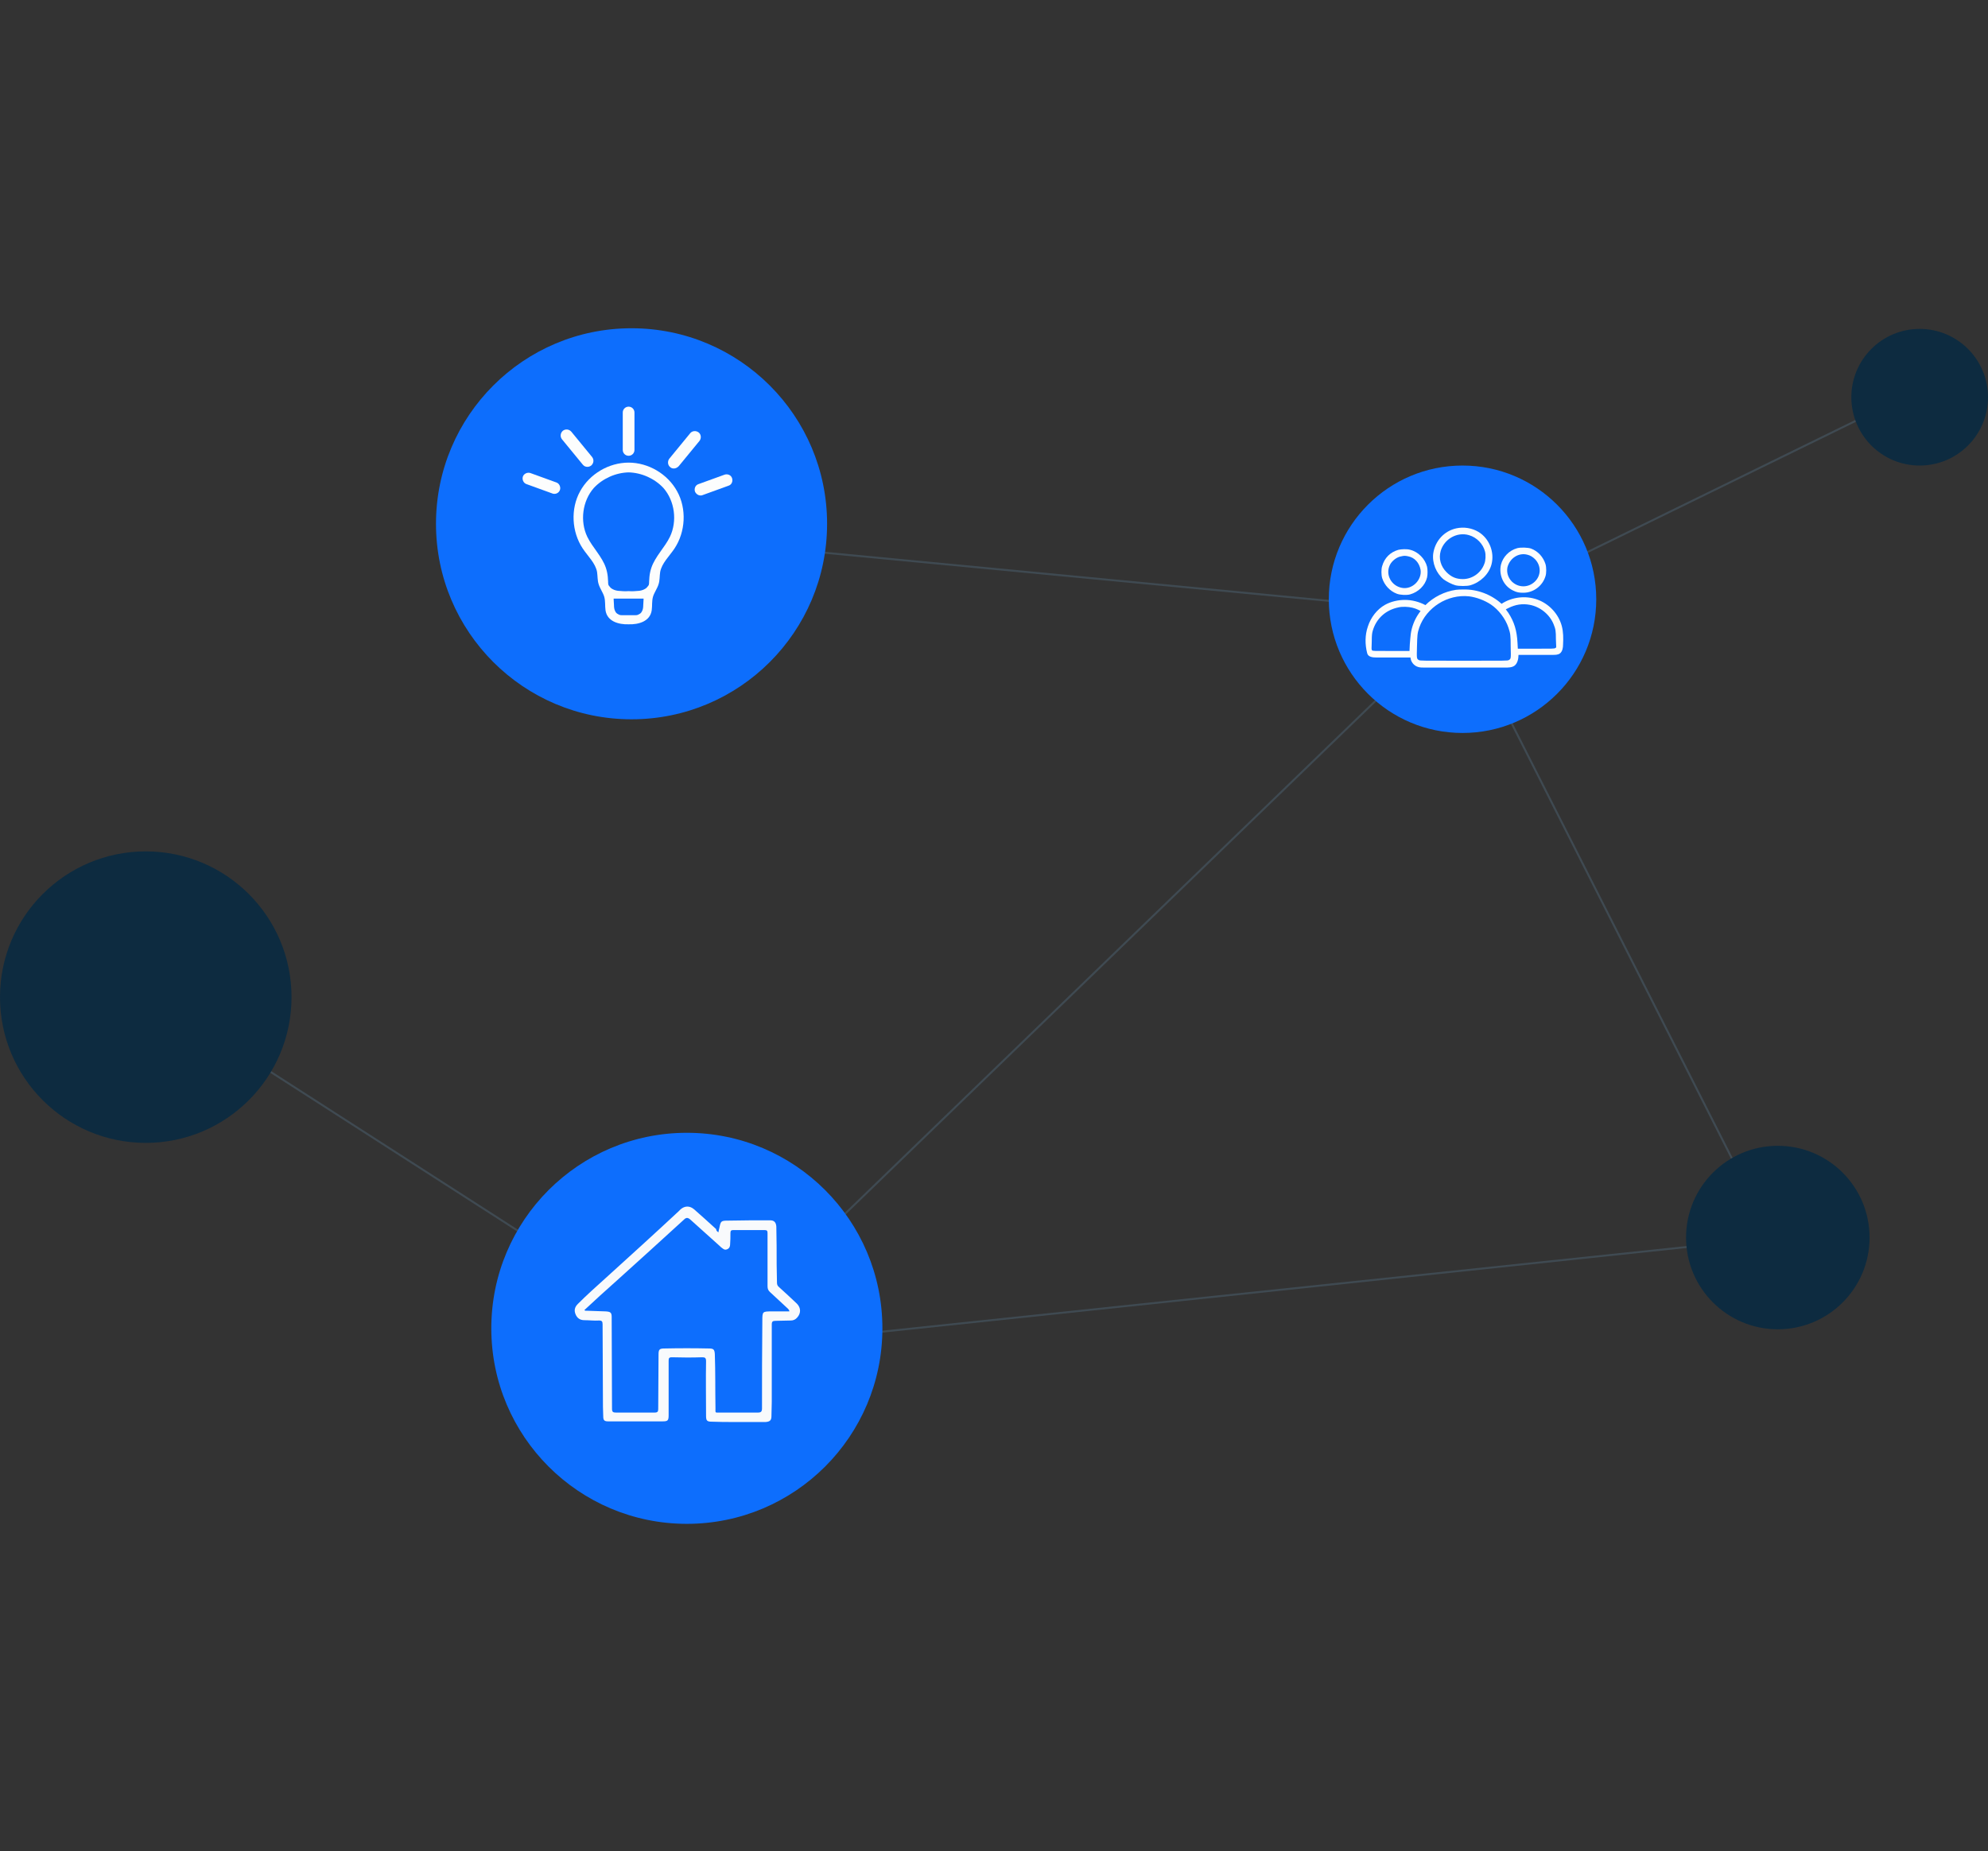 <?xml version="1.0" encoding="utf-8"?>
<!-- Generator: Adobe Illustrator 26.0.2, SVG Export Plug-In . SVG Version: 6.00 Build 0)  -->
<svg version="1.1" id="Layer_1" xmlns="http://www.w3.org/2000/svg" xmlns:xlink="http://www.w3.org/1999/xlink" x="0px" y="0px"
	 viewBox="0 0 611 569" style="enable-background:new 0 0 611 569;" xml:space="preserve">
<rect x="0" y="0" width="611" height="569" fill="#333333" stroke="none"/>
<style type="text/css">
	.st0{opacity:0.5;fill:none;stroke:#4D6372;stroke-width:0.605;enable-background:new    ;}
	.st1{fill:#0D6EFD;}
	.st2{fill:#FCFDFD;}
	.st3{fill:#0D2B40;}
	.st4{fill:none;stroke:#0D6EFD;stroke-width:0.605;}
	.st5{fill:#F8FAFC;}
</style>
<path class="st0" d="M450.4,188.7l-256.7-24.5"/>
<path class="st0" d="M450.4,188.7l-233.7,226"/>
<path class="st0" d="M459.7,183.5l131.2-64.2"/>
<path class="st0" d="M546,380.4l-329.7,34.7"/>
<path class="st0" d="M51.3,309l165.1,106.1"/>
<path class="st0" d="M544.8,380.8L450,193.5"/>
<g>
	<circle class="st1" cx="449.5" cy="184.2" r="41.1"/>
</g>
<path class="st2" d="M447.6,162.4c-3.7,0.8-6.5,3.8-7.1,7.7c-0.4,2.9,0.9,6.1,3.2,8c0.8,0.6,2.5,1.5,3.6,1.8s3.6,0.3,4.6,0
	c3.1-0.9,5.7-3.4,6.5-6.4c1-3.8-0.7-8-4-10C452.4,162.3,449.9,161.9,447.6,162.4z M451.5,164.5c2.4,0.7,4.3,2.7,4.9,5
	c0.3,1,0.2,2.9-0.2,3.8c-1,2.8-3.7,4.7-6.6,4.7c-2,0-3.5-0.6-5-2.1c-1.8-1.8-2.5-4.2-1.8-6.6C443.9,165.7,447.8,163.4,451.5,164.5z"
	/>
<path class="st2" d="M466.3,168.5c-2.5,0.7-4.4,2.7-5,5.1c-0.7,3.2,0.8,6.5,3.7,7.9c1.2,0.6,1.9,0.7,3.2,0.7c3.1,0,5.9-2.1,6.8-5.1
	c0.3-0.9,0.3-2.7,0-3.7c-0.7-2.2-2.3-4-4.5-4.8C469.6,168.3,467.4,168.2,466.3,168.5z M469.4,170.5c0.9,0.2,1.7,0.7,2.4,1.4
	c1.9,2,1.9,5-0.1,6.9s-5,1.9-7,0c-1.2-1.2-1.7-2.8-1.4-4.4C464,171.6,466.7,169.8,469.4,170.5z"/>
<path class="st2" d="M429.8,169c-2.5,0.7-4.3,2.5-5,5c-0.3,0.9-0.3,2.7,0,3.7c0.7,2.2,2.4,4,4.5,4.8c1,0.4,3.1,0.5,4.1,0.2
	c2.5-0.7,4.6-2.7,5.2-5.2c0.2-1,0.2-2.3,0-3.3c-0.6-2.4-2.7-4.6-5.2-5.2C432.4,168.7,430.7,168.8,429.8,169z M432.8,171
	c2,0.4,3.4,2,3.8,4.1c0.5,3.1-2.5,6.2-5.7,5.6c-3.3-0.6-5.2-4.1-3.7-7.1c0.6-1.2,2.1-2.4,3.5-2.6C431.5,170.8,431.9,170.8,432.8,171
	z"/>
<path class="st2" d="M447.5,181.3c-3.5,0.5-6.9,2.2-9.4,4.7c-1.9-1-4.1-1.6-6.3-1.6c-2.1,0-4.3,0.5-6.1,1.5
	c-2.5,1.4-4.4,3.9-5.3,6.7c-0.9,2.6-0.9,5.5-0.2,8.2c0.3,1.2,1.8,1.3,2.8,1.3c3.5,0,7,0,10.5,0c0.1,1.3,1,2.5,2.3,2.9
	c0.6,0.2,1.3,0.2,1.9,0.2c8.3,0,16.6,0,24.9,0c1,0,2.1,0,2.9-0.6c0.9-0.7,1.2-2.1,1.2-3.3c3.5,0,7,0,10.5,0c0.8,0,1.7,0,2.3-0.5
	c0.7-0.6,0.9-1.7,0.9-2.7c0.1-1.9,0.1-3.8-0.4-5.7c-1-3.7-3.9-6.8-7.5-8.1s-7.8-0.8-11,1.3c-3.2-2.9-7.5-4.5-11.7-4.4
	C448.9,181.2,448.2,181.2,447.5,181.3z M451.5,183.3c2.3,0.3,4.7,1.2,6.7,2.5c2.4,1.6,4.5,4.4,5.4,7.1c0.6,1.8,0.7,2.3,0.7,5.9
	c0.1,3.7,0.1,3.7-0.6,4.1c-0.4,0.2-0.7,0.2-13.8,0.2c-13.1,0-13.4,0-13.8-0.2c-0.7-0.4-0.7-0.4-0.6-4.1c0.1-3.6,0.1-4.1,0.7-5.9
	C438.4,186.7,444.9,182.6,451.5,183.3z M470.1,185.9c3.3,0.6,6.2,3,7.4,6c0.6,1.5,0.7,2,0.7,4.6l0.1,2.5l-0.3,0.2
	c-0.2,0.2-0.9,0.2-5.9,0.2h-5.6l-0.1-1.8c-0.2-3.8-1-6.4-2.8-9.2l-0.8-1.1l0.8-0.4C465.8,185.8,467.9,185.5,470.1,185.9z
	 M434.1,186.8c0.5,0.1,1.3,0.4,1.7,0.6l0.8,0.4l-0.7,1c-1.2,1.8-2,3.9-2.3,6c-0.1,0.6-0.2,2.1-0.3,3.2l-0.1,2.1h-5.6
	c-5.5,0-5.7,0-5.9-0.2c-0.2-0.2-0.2-0.5-0.1-2.7c0-2,0.1-2.6,0.3-3.3c1.1-3.8,4-6.4,7.9-7.2C431,186.4,432.9,186.5,434.1,186.8z"/>
<circle class="st3" cx="546.4" cy="380.4" r="28.2"/>
<circle class="st3" cx="44.8" cy="306.5" r="44.8"/>
<circle class="st3" cx="590" cy="122.1" r="21"/>
<g>
	<circle class="st1" cx="211.1" cy="408.3" r="60.1"/>
</g>
<g>
	<circle class="st1" cx="194.1" cy="161" r="60.1"/>
</g>
<path class="st4" d="M205.5,174.6c-0.2,0.2-0.4,0.5-0.5,0.7l0,0c-1,1.4-1.6,2.9-1.8,4.8c0,0.3-0.1,0.7-0.1,1.1
	c-0.1,0.9-0.2,1.8-0.3,2.2l6.2-13.7C208.2,171.3,207.2,172.6,205.5,174.6z M208.9,169.7c1.3-2.6,1.8-4.9,1.8-7.9s-0.5-5.1-1.8-7.8
	v0.7c1.1,2.4,1.5,4.4,1.5,7.1c0,2.7-0.5,4.9-1.5,7.2V169.7z M189,187v0.3l0.1,1.2c0,0.7,0.1,1.2,0.3,1.6c0.2,0.4,0.5,0.7,0.9,1
	c0.2,0.1,0.5,0.2,0.9,0.3c0.4,0,1,0,2.1,0s1.7,0,2.1,0c0.2,0,0.4-0.1,0.5-0.1c0.2,0,0.3-0.1,0.4-0.2c0.4-0.2,0.7-0.5,0.9-1
	c0.2-0.4,0.2-0.9,0.3-1.6l0.1-1.2V187H189z M202.7,181.1l0.4-1l1.8-4.8 M196.7,148.4c2.1,0.6,4.5,1.9,6.1,3.4
	c1.4,1.3,2.9,3.6,3.5,5.6l0,0 M206.4,157.5c0.9,2.8,0.9,6.1,0,8.8c-0.5,1.4-1.4,3-2.4,4.2 M189,187v0.3l0.1,1.2
	c0,0.7,0.1,1.2,0.3,1.6c0.2,0.4,0.5,0.7,0.9,1c0.2,0.1,0.5,0.2,0.9,0.3c0.4,0,1,0,2.1,0s1.7,0,2.1,0c0.2,0,0.4-0.1,0.5-0.1
	c0.2,0,0.3-0.1,0.4-0.2c0.4-0.2,0.7-0.5,0.9-1c0.2-0.4,0.2-0.9,0.3-1.6l0.1-1.2V187H189z"/>
<g>
	<path class="st2" d="M208.1,151c-2.9-5.3-8.8-8.8-14.9-8.8c-6.1,0-12,3.5-14.9,8.8c-3,5.4-2.6,12.5,0.8,17.6
		c1.6,2.4,3.9,4.5,4.4,7.2c0.2,1.3,0.1,2.6,0.5,3.8c0.4,1.3,1.3,2.5,1.7,3.8c0.4,1.4,0.2,2.8,0.4,4.2c0.5,3.4,4,4.4,7.1,4.3
		c3.1,0.1,6.6-0.9,7.1-4.3c0.2-1.4,0-2.8,0.4-4.2c0.4-1.3,1.3-2.5,1.7-3.8c0.4-1.2,0.3-2.5,0.5-3.8c0.5-2.7,2.8-4.8,4.4-7.2
		C210.7,163.5,211.1,156.4,208.1,151z M197.8,184.2l-0.1,1.8c0,0.7-0.1,1.3-0.3,1.7c-0.2,0.5-0.5,0.9-1,1.1
		c-0.3,0.2-0.6,0.3-1.1,0.3h-4.2c-0.5,0-0.8-0.1-1.1-0.3c-0.5-0.2-0.8-0.6-1-1.1c-0.2-0.4-0.3-1-0.3-1.7l-0.1-1.8V184h9.2
		L197.8,184.2L197.8,184.2z M205.9,165c-1.6,3.3-4.5,6-5.7,9.5c-0.3,0.9-0.5,1.8-0.6,2.8c0,0.5-0.1,1-0.1,1.5c0,0.3,0,0.7-0.1,1
		c-0.2,0.4-0.5,0.6-0.7,0.9c-0.6,0.5-1.4,0.8-2.2,0.9c-1.1,0.1-2.2,0.2-3.3,0.1c-1.1,0.1-2.2,0-3.3-0.1c-0.8-0.1-1.6-0.4-2.2-0.9
		c-0.2-0.3-0.5-0.5-0.7-0.9c-0.1-0.3-0.1-0.7-0.1-1c0-0.5-0.1-1-0.1-1.5c-0.1-1-0.3-1.9-0.6-2.8c-1.2-3.5-4.1-6.2-5.7-9.5
		c-2.3-4.8-1.5-11,2-15c2.7-2.9,6.7-4.7,10.7-4.8c4,0.1,8,1.9,10.7,4.8C207.4,154,208.2,160.2,205.9,165z"/>
</g>
<g>
	<path class="st2" d="M193.2,140.1c-1,0-1.8-0.8-1.8-1.8v-11.5c0-1,0.8-1.8,1.8-1.8s1.8,0.8,1.8,1.8v11.5
		C195,139.3,194.2,140.1,193.2,140.1z"/>
</g>
<g>
	<path class="st2" d="M207.1,144c-0.4,0-0.8-0.1-1.1-0.4c-0.8-0.6-0.9-1.8-0.3-2.6l6.4-7.8c0.6-0.8,1.8-0.9,2.6-0.3
		c0.8,0.6,0.9,1.8,0.3,2.6l-6.4,7.8C208.1,143.8,207.6,144,207.1,144z"/>
</g>
<g>
	<path class="st2" d="M215.3,152.3c-0.7,0-1.4-0.5-1.7-1.2c-0.3-0.9,0.1-2,1.1-2.3l8-2.9c0.9-0.3,2,0.1,2.3,1.1
		c0.3,0.9-0.1,2-1.1,2.3l-8,2.9C215.7,152.3,215.5,152.3,215.3,152.3z"/>
</g>
<g>
	<path class="st2" d="M180.5,143.5c-0.5,0-1-0.2-1.4-0.7l-6.4-7.8c-0.6-0.8-0.5-1.9,0.3-2.6c0.8-0.6,1.9-0.5,2.6,0.3l6.4,7.8
		c0.6,0.8,0.5,1.9-0.3,2.6C181.3,143.4,180.9,143.5,180.5,143.5z"/>
</g>
<g>
	<path class="st2" d="M170.4,151.8c-0.2,0-0.4,0-0.6-0.1l-8-2.9c-0.9-0.3-1.4-1.4-1.1-2.3c0.3-0.9,1.4-1.4,2.3-1.1l8,2.9
		c0.9,0.3,1.4,1.4,1.1,2.3C171.8,151.4,171.1,151.8,170.4,151.8z"/>
</g>
<g id="RmjRwM.tif">
	<g>
		<path class="st5" d="M220.8,378.8c0.1-0.6,0.2-1,0.3-1.4c0.4-2,0.5-2.2,2.5-2.2c4.4-0.1,8.7-0.1,13.1-0.1c1.2,0,1.8,0.6,1.9,1.9
			c0.1,3.9,0.1,7.8,0.1,11.7c0,1.9,0.1,3.7,0.1,5.6c0,0.6,0.2,1,0.7,1.4c1.9,1.7,3.6,3.3,5.4,5c1.3,1.3,1.3,3,0.1,4.3
			c-0.5,0.6-1.2,0.9-1.9,0.9c-1.6,0-3.1,0.1-4.7,0.1c-0.9,0-1.2,0.2-1.2,1.1c0,7.9,0,15.9,0,23.8c0,1.5-0.1,2.9-0.1,4.4
			c0,1.3-0.5,1.7-1.8,1.8c-3.2,0-6.5,0-9.7,0c-2.2,0-4.6,0-6.8-0.1c-1.5,0-1.8-0.3-1.8-1.8c0-5.6-0.1-11.2,0-16.8
			c0-1-0.3-1.2-1.2-1.2c-3.1,0.1-6.1,0.1-9.3,0c-0.9,0-1,0.3-1,1.1c0,5.6,0,11.1,0,16.7c0,1.7-0.3,1.9-1.9,1.9c-5.6,0-11.1,0-16.7,0
			c-1.1,0-1.5-0.3-1.5-1.5c-0.1-1.9-0.1-3.9-0.1-5.8c0-7.5-0.1-15-0.1-22.5c0-0.9-0.2-1.2-1.1-1.2c-1.5,0.1-3-0.1-4.5-0.1
			c-1.3,0-2.2-0.6-2.7-1.8c-0.5-1.2-0.3-2.2,0.7-3.2c2.7-2.7,5.7-5.4,8.6-8c7.5-6.8,15-13.6,22.4-20.5c0.2-0.2,0.4-0.4,0.6-0.6
			c1.3-1.1,2.8-1.1,4.1,0c2.3,2,4.6,4.1,6.8,6.1C220.1,378.3,220.4,378.5,220.8,378.8z M179.6,402.7c0.3,0.3,0.6,0.2,0.8,0.2
			c1.9,0.1,3.8,0.1,5.8,0.2c1.5,0.1,1.8,0.4,1.8,1.8c0,0.2,0,0.5,0,0.7c0,9.2,0.1,18.2,0.1,27.4c0,1,0.3,1.2,1.2,1.2c4,0,8,0,11.9,0
			c0.9,0,1.1-0.3,1.1-1.1c0-5.6,0.1-11.2,0.1-16.8c0-1.5,0.3-1.8,1.8-1.8c4.6-0.1,9.2-0.1,13.7,0c1.4,0,1.7,0.3,1.8,1.7
			c0.2,5.6,0.1,11.1,0.2,16.7c0,1.5-0.2,1.3,1.4,1.3c3.9,0,7.7,0,11.6,0c1,0,1.3-0.3,1.3-1.3c0-9,0-17.8,0.1-26.8c0-3,0-3,3-3
			c1.8,0,3.5,0,5.3,0c0-0.5-0.3-0.6-0.4-0.8c-1.9-1.7-3.6-3.4-5.5-5.1c-0.6-0.5-0.8-1.1-0.8-1.8c0-5.5,0-10.8,0-16.3
			c0-0.7-0.1-1-0.9-1c-3.2,0-6.4,0-9.6,0c-0.7,0-0.9,0.2-0.9,0.9c0,1.2,0,2.3-0.1,3.5c0,0.6-0.2,1.2-0.9,1.5c-0.7,0.3-1.1,0-1.6-0.4
			c-0.3-0.2-0.5-0.4-0.8-0.7c-2.9-2.6-5.9-5.3-8.9-8c-0.8-0.7-1.3-0.7-2,0c-6.8,6.2-13.7,12.5-20.6,18.7
			C186,396.8,182.8,399.7,179.6,402.7z"/>
	</g>
</g>
</svg>
